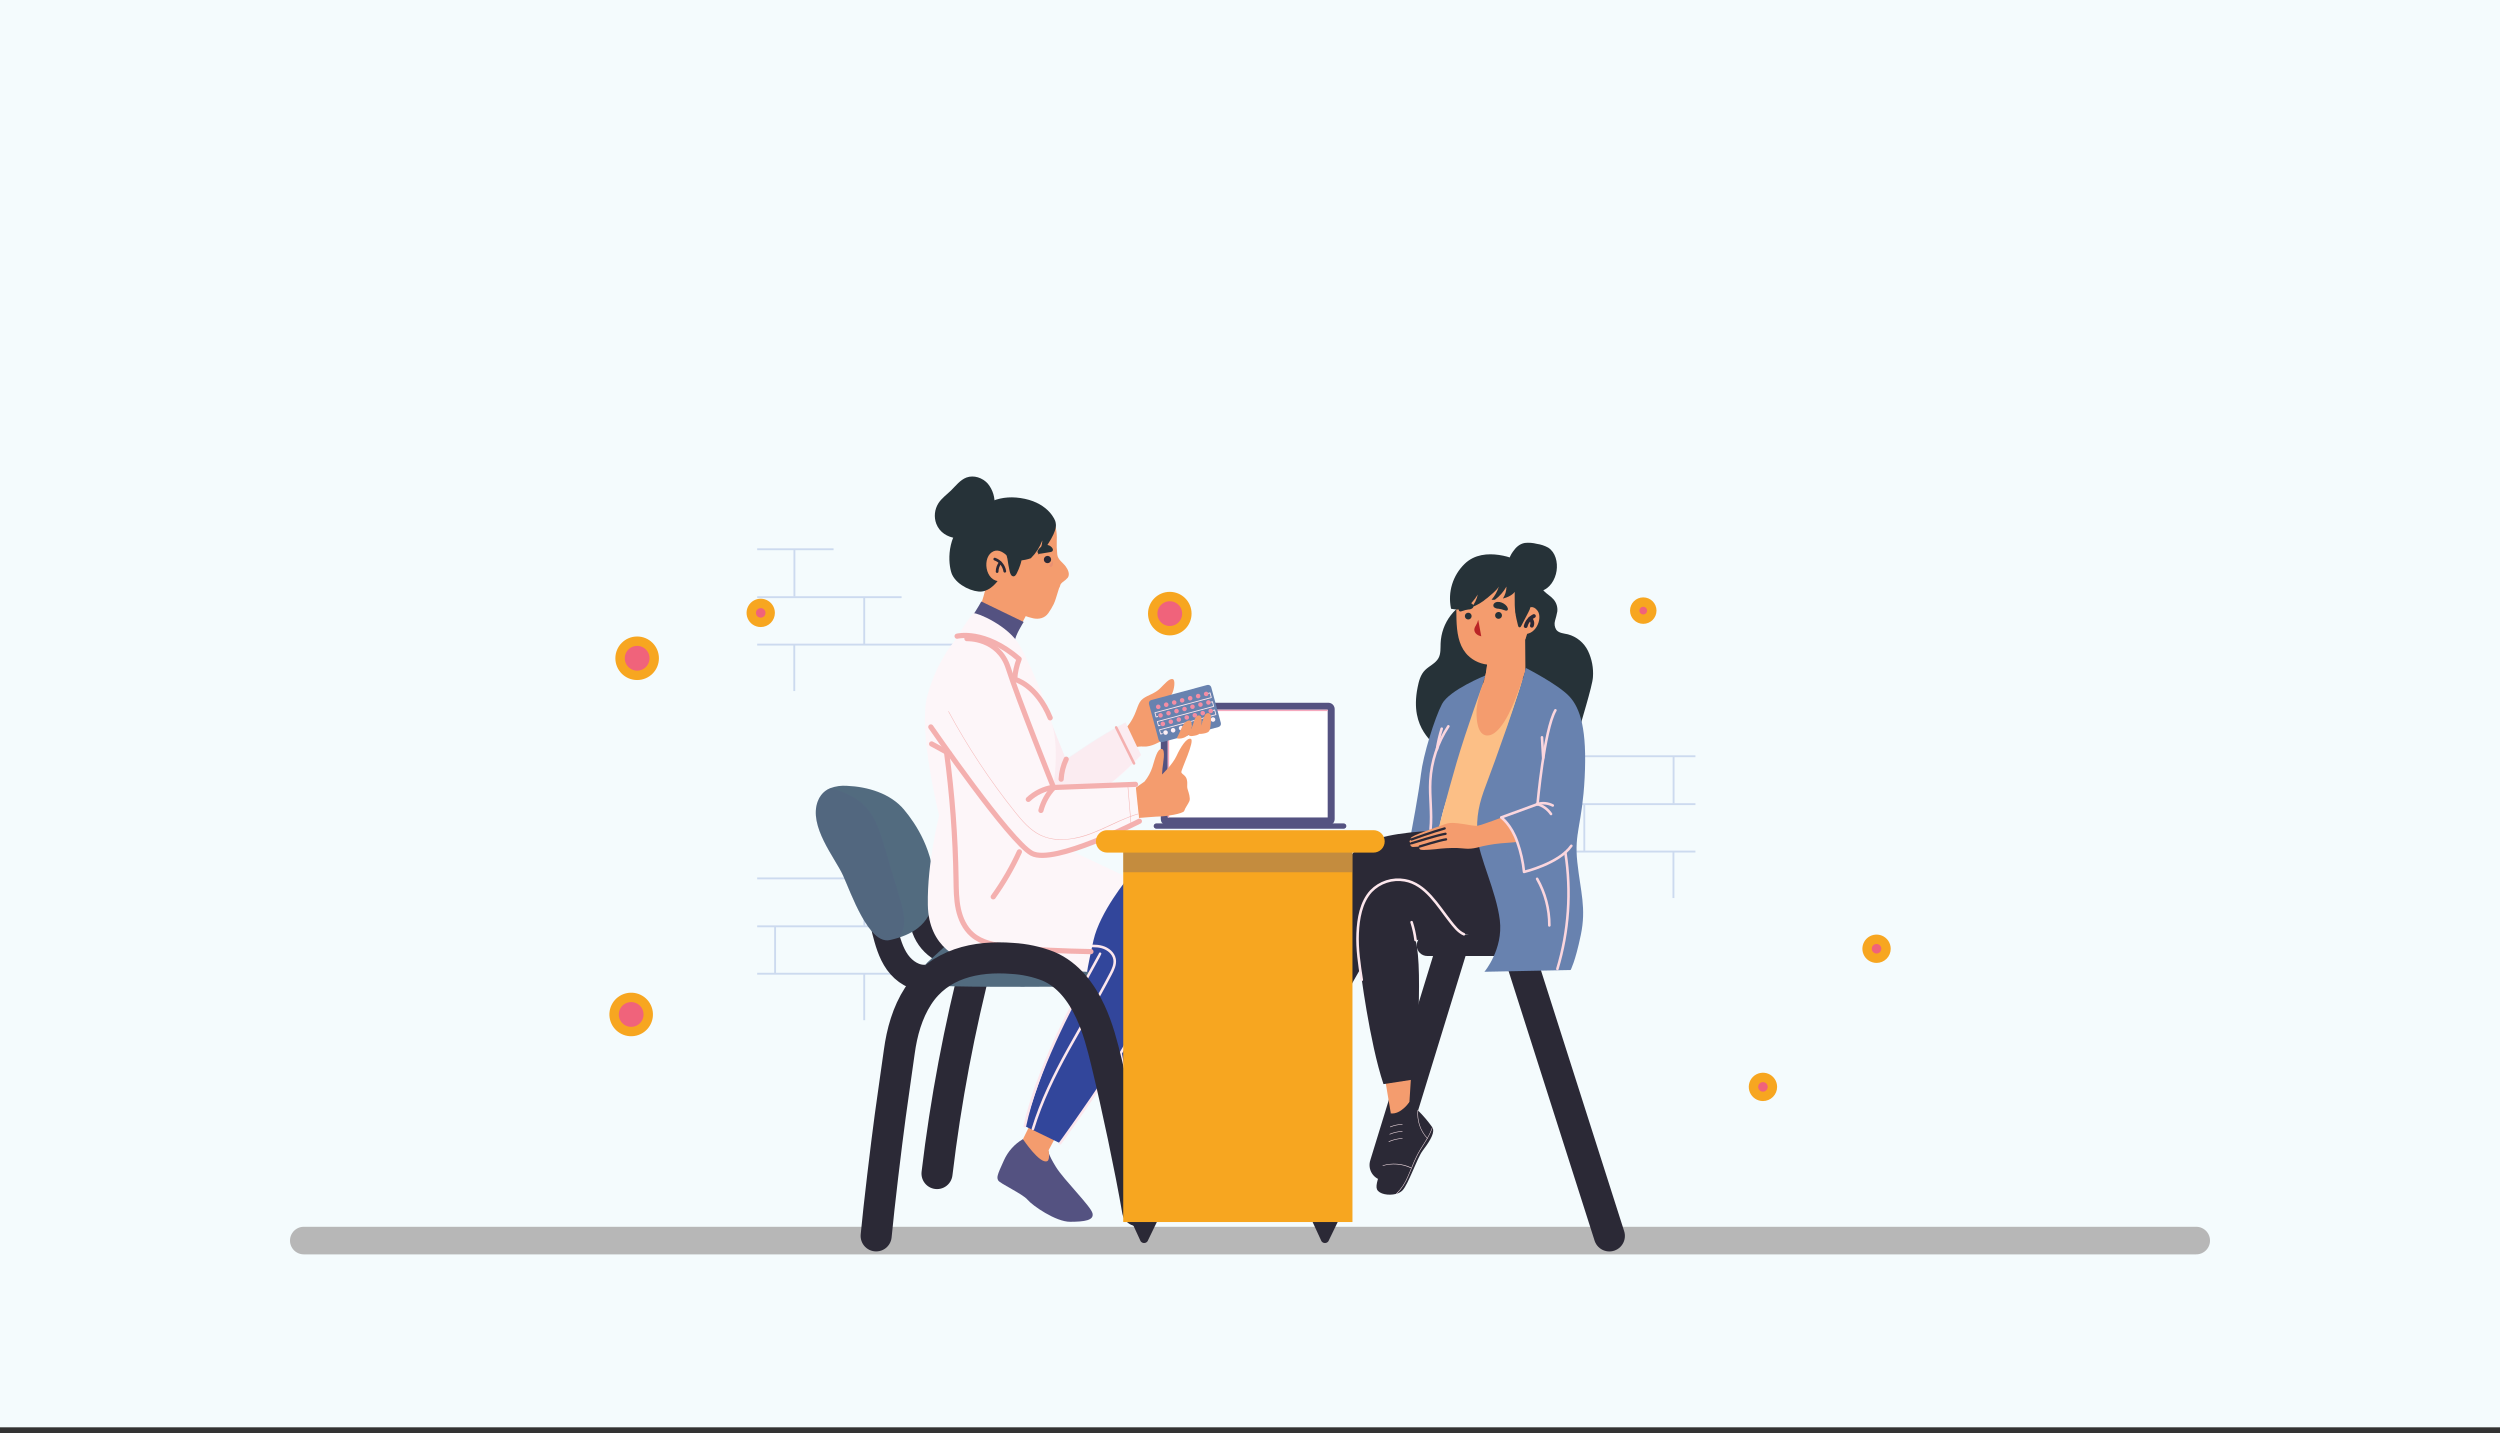 <svg width="375" height="215" viewBox="0 0 375 215" fill="none" xmlns="http://www.w3.org/2000/svg">
<rect x="0" y="0" width="375" height="215" fill="#333333" stroke="none"/>
<path d="M375 0H0V214.096H375V0Z" fill="#F4FBFD"/>
<g style="mix-blend-mode:multiply">
<path d="M45.569 186.086H329.431" stroke="#B7B7B7" stroke-width="4.14" stroke-miterlimit="10" stroke-linecap="round"/>
</g>
<g style="mix-blend-mode:multiply">
<g style="mix-blend-mode:multiply">
<path d="M135.238 89.434H113.577V89.717H135.238V89.434Z" fill="#CCDAEF"/>
</g>
<g style="mix-blend-mode:multiply">
<path d="M125.034 82.246H113.577V82.528H125.034V82.246Z" fill="#CCDAEF"/>
</g>
<g style="mix-blend-mode:multiply">
<path d="M147.242 96.549H113.577V96.832H147.242V96.549Z" fill="#CCDAEF"/>
</g>
<g style="mix-blend-mode:multiply">
<path d="M119.304 82.459H119.021V89.501H119.304V82.459Z" fill="#CCDAEF"/>
</g>
<g style="mix-blend-mode:multiply">
<path d="M129.775 89.574H129.493V96.616H129.775V89.574Z" fill="#CCDAEF"/>
</g>
<g style="mix-blend-mode:multiply">
<path d="M119.282 96.616H118.999V103.658H119.282V96.616Z" fill="#CCDAEF"/>
</g>
<g style="mix-blend-mode:multiply">
<path d="M254.317 120.479H226.869V120.762H254.317V120.479Z" fill="#CCDAEF"/>
</g>
<g style="mix-blend-mode:multiply">
<path d="M254.314 113.294H216.661V113.577H254.314V113.294Z" fill="#CCDAEF"/>
</g>
<g style="mix-blend-mode:multiply">
<path d="M254.314 127.595H216.947V127.878H254.314V127.595Z" fill="#CCDAEF"/>
</g>
<g style="mix-blend-mode:multiply">
<path d="M237.788 120.692H237.505V127.735H237.788V120.692Z" fill="#CCDAEF"/>
</g>
<g style="mix-blend-mode:multiply">
<path d="M251.18 113.507H250.897V120.55H251.18V113.507Z" fill="#CCDAEF"/>
</g>
<g style="mix-blend-mode:multiply">
<path d="M229.907 113.507H229.624V120.55H229.907V113.507Z" fill="#CCDAEF"/>
</g>
<g style="mix-blend-mode:multiply">
<path d="M251.158 127.665H250.875V134.707H251.158V127.665Z" fill="#CCDAEF"/>
</g>
<g style="mix-blend-mode:multiply">
<path d="M145.732 138.807H113.577V139.09H145.732V138.807Z" fill="#CCDAEF"/>
</g>
<g style="mix-blend-mode:multiply">
<path d="M135.528 131.618H113.577V131.901H135.528V131.618Z" fill="#CCDAEF"/>
</g>
<g style="mix-blend-mode:multiply">
<path d="M157.732 145.919H113.577V146.202H157.732V145.919Z" fill="#CCDAEF"/>
</g>
<g style="mix-blend-mode:multiply">
<path d="M116.406 139.02H116.123V146.062H116.406V139.02Z" fill="#CCDAEF"/>
</g>
<g style="mix-blend-mode:multiply">
<path d="M129.798 131.832H129.515V138.874H129.798V131.832Z" fill="#CCDAEF"/>
</g>
<g style="mix-blend-mode:multiply">
<path d="M140.266 138.947H139.983V145.989H140.266V138.947Z" fill="#CCDAEF"/>
</g>
<g style="mix-blend-mode:multiply">
<path d="M129.775 145.989H129.493V153.032H129.775V145.989Z" fill="#CCDAEF"/>
</g>
</g>
<path d="M231.337 143.399H214.093C213.672 143.399 213.268 143.232 212.97 142.934C212.672 142.636 212.504 142.232 212.504 141.81C212.504 141.389 212.672 140.985 212.97 140.687C213.268 140.389 213.672 140.221 214.093 140.221H231.337C231.758 140.221 232.162 140.389 232.46 140.687C232.758 140.985 232.926 141.389 232.926 141.81C232.926 142.232 232.758 142.636 232.46 142.934C232.162 143.232 231.758 143.399 231.337 143.399Z" fill="#2B2936"/>
<path d="M227.552 141.957L241.405 185.387" stroke="#2B2936" stroke-width="4.66" stroke-linecap="round" stroke-linejoin="round"/>
<path d="M217.694 142.427L207.76 174.759" stroke="#2B2936" stroke-width="4.66" stroke-linecap="round" stroke-linejoin="round"/>
<path d="M230.485 86.812C227.456 88.026 224.383 88.773 221.269 89.742C219.815 90.195 218.538 91.087 217.611 92.295C216.684 93.503 216.154 94.968 216.092 96.489C216.06 97.245 216.137 98.052 215.774 98.714C215.342 99.502 214.42 99.87 213.775 100.5C213.076 101.183 212.822 102.181 212.634 103.141C211.363 109.55 215.412 111.403 215.545 112.376C224.002 112.811 228.289 110.485 236.746 109.97C237.035 108.654 238.881 102.902 238.942 101.558C239.039 100.209 238.784 98.857 238.201 97.636C237.905 97.03 237.483 96.495 236.963 96.065C236.443 95.636 235.837 95.323 235.185 95.148C234.569 95.008 233.851 94.98 233.456 94.487C233.324 94.287 233.238 94.06 233.203 93.823C233.168 93.586 233.185 93.344 233.253 93.114C233.392 92.656 233.506 92.192 233.596 91.722C233.63 91.407 233.601 91.089 233.511 90.786C233.421 90.483 233.271 90.201 233.072 89.955C232.671 89.466 232.093 89.154 231.648 88.706C231.203 88.258 230.889 87.549 231.197 86.996C231.098 86.918 230.983 86.861 230.86 86.829C230.738 86.798 230.61 86.792 230.485 86.812Z" fill="#263238"/>
<path d="M222.81 101.32C222.81 101.32 217.408 103.497 216.302 105.6C215.196 107.704 213.461 113.329 213.146 116.113C212.831 118.897 211.675 124.948 211.675 124.948L210.572 134.358L214.881 135.041C214.881 135.041 214.881 126.419 216.788 120.635C218.695 114.852 222.81 101.32 222.81 101.32Z" fill="#6882AF"/>
<path d="M217.255 108.947C215.638 111.383 214.702 114.207 214.545 117.127C214.417 119.539 214.827 121.964 214.583 124.369" stroke="#FBD6DE" stroke-width="0.39" stroke-linecap="round" stroke-linejoin="round"/>
<path d="M216.258 109.3C215.937 110.307 215.698 111.337 215.542 112.382" stroke="#FBD6DE" stroke-width="0.39" stroke-linecap="round" stroke-linejoin="round"/>
<path d="M207.731 161.695L208.653 167.189C208.653 167.189 210.149 167.374 211.411 165.375L211.675 161.17L207.731 161.695Z" fill="#F49C6E"/>
<path d="M213.381 172.63C212.542 173.762 211.255 177.655 210.362 178.57C210.13 178.794 209.846 178.957 209.536 179.043L209.374 179.091C208.29 179.371 206.876 179.123 206.552 178.411C206.266 177.775 206.838 176.383 207.391 174.89L207.419 174.804C207.72 174.039 207.957 173.25 208.128 172.446C208.192 172.087 208.252 171.702 208.3 171.302V171.21C208.344 170.87 208.382 170.523 208.411 170.186V170.097C208.443 169.751 208.471 169.411 208.494 169.09C208.495 169.06 208.495 169.031 208.494 169.001C208.573 167.873 208.598 167.008 208.598 167.008C210.146 167.218 211.44 165.27 211.44 165.27C211.44 165.27 211.97 165.798 212.619 166.481C212.644 166.504 212.667 166.528 212.688 166.554C213.475 167.329 214.191 168.171 214.83 169.071L214.884 169.169C214.91 169.22 214.932 169.274 214.948 169.328C215.17 170.161 214.227 171.502 213.381 172.63Z" fill="#2B2936"/>
<path d="M214.872 169.16C214.682 169.714 214.435 170.246 214.135 170.749C214.135 170.765 214.135 170.784 214.109 170.8C213.915 171.117 213.712 171.457 213.508 171.778C213.222 172.236 212.924 172.706 212.673 173.183C212.338 173.839 212.038 174.511 211.773 175.198C211.595 175.63 211.414 176.081 211.217 176.514C210.823 177.46 210.252 178.323 209.536 179.056L209.374 179.104C210.14 178.36 210.744 177.466 211.15 176.479C211.347 176.05 211.529 175.602 211.707 175.166C211.97 174.478 212.27 173.804 212.606 173.148C212.863 172.668 213.159 172.195 213.448 171.737C213.648 171.419 213.855 171.101 214.046 170.755C214.062 170.734 214.076 170.712 214.087 170.688C214.394 170.178 214.643 169.636 214.831 169.071L214.872 169.16Z" fill="#FDE7ED"/>
<path d="M211.678 175.189C211.673 175.198 211.665 175.205 211.655 175.209C211.645 175.213 211.634 175.212 211.624 175.208C210.298 174.587 208.791 174.474 207.388 174.89L207.416 174.804C208.823 174.395 210.329 174.508 211.659 175.122C211.666 175.124 211.672 175.127 211.676 175.132C211.681 175.137 211.685 175.143 211.687 175.15C211.689 175.157 211.689 175.164 211.687 175.17C211.686 175.177 211.683 175.183 211.678 175.189Z" fill="#FDE7ED"/>
<path d="M214.128 170.784H214.109C214.104 170.786 214.1 170.787 214.095 170.787C214.09 170.787 214.085 170.786 214.08 170.784L214.049 170.749C213.526 170.178 213.132 169.503 212.89 168.769C212.649 168.034 212.567 167.256 212.65 166.487C212.675 166.51 212.699 166.534 212.72 166.56C212.648 167.306 212.732 168.059 212.968 168.771C213.204 169.483 213.586 170.137 214.09 170.692L214.134 170.742C214.138 170.749 214.139 170.757 214.138 170.764C214.137 170.772 214.133 170.779 214.128 170.784Z" fill="#FDE7ED"/>
<path d="M210.381 170.768C210.382 170.773 210.381 170.779 210.379 170.784C210.378 170.789 210.375 170.793 210.371 170.797C210.368 170.801 210.363 170.804 210.359 170.806C210.354 170.808 210.348 170.81 210.343 170.809C209.638 170.842 208.945 171.009 208.303 171.302V171.21C208.944 170.927 209.631 170.766 210.331 170.733C210.336 170.731 210.342 170.73 210.348 170.731C210.354 170.732 210.36 170.734 210.365 170.738C210.37 170.741 210.374 170.746 210.377 170.751C210.38 170.756 210.381 170.762 210.381 170.768Z" fill="#FDE7ED"/>
<path d="M210.381 169.707C210.381 169.717 210.377 169.727 210.37 169.735C210.363 169.742 210.354 169.747 210.343 169.748C209.686 169.777 209.04 169.925 208.436 170.186V170.098C209.042 169.845 209.687 169.699 210.343 169.668C210.353 169.668 210.363 169.672 210.37 169.68C210.377 169.687 210.381 169.697 210.381 169.707Z" fill="#FDE7ED"/>
<path d="M210.381 168.648C210.381 168.658 210.377 168.668 210.37 168.675C210.363 168.682 210.353 168.686 210.343 168.686C209.715 168.715 209.097 168.852 208.516 169.09C208.517 169.06 208.517 169.031 208.516 169.001C209.095 168.769 209.71 168.636 210.334 168.61C210.339 168.609 210.345 168.609 210.351 168.61C210.357 168.611 210.362 168.614 210.367 168.617C210.372 168.621 210.375 168.626 210.378 168.631C210.38 168.636 210.382 168.642 210.381 168.648Z" fill="#FDE7ED"/>
<path d="M196.131 150.149L193.754 155.19C193.754 155.19 194.882 156.194 197.056 155.272L199.672 151.964L196.131 150.149Z" fill="#F48DA3"/>
<path d="M194.542 162.356C193.208 162.804 189.931 165.27 188.673 165.515C188.353 165.568 188.025 165.539 187.719 165.432L187.557 165.378C186.508 164.991 185.488 163.983 185.628 163.214C185.749 162.534 187.017 161.711 188.323 160.796C188.348 160.78 188.371 160.761 188.399 160.745C189.081 160.285 189.725 159.772 190.325 159.21C190.583 158.953 190.849 158.67 191.116 158.371L191.177 158.298C191.406 158.044 191.634 157.78 191.854 157.519L191.911 157.452C192.133 157.189 192.349 156.922 192.546 156.674C192.566 156.649 192.588 156.626 192.604 156.601C193.312 155.72 193.824 155.012 193.824 155.012C194.978 156.067 197.151 155.202 197.151 155.202C197.151 155.202 197.285 155.94 197.431 156.868C197.439 156.901 197.444 156.935 197.447 156.969C197.642 158.043 197.743 159.132 197.749 160.224C197.749 160.262 197.749 160.3 197.749 160.335C197.743 160.392 197.73 160.449 197.711 160.503C197.418 161.345 195.877 161.908 194.542 162.356Z" fill="#2B2936"/>
<path d="M197.743 160.351C197.273 160.696 196.768 160.991 196.236 161.231L196.185 161.256C195.842 161.418 195.486 161.574 195.137 161.72C194.641 161.93 194.129 162.149 193.646 162.397C192.999 162.746 192.37 163.126 191.762 163.538C191.371 163.795 190.964 164.062 190.554 164.304C189.692 164.857 188.732 165.24 187.726 165.432L187.564 165.378C188.617 165.204 189.623 164.815 190.519 164.234C190.926 163.996 191.33 163.732 191.724 163.474C192.334 163.06 192.965 162.677 193.614 162.327C194.101 162.079 194.612 161.86 195.108 161.65C195.458 161.498 195.814 161.348 196.16 161.183L196.233 161.151C196.774 160.906 197.286 160.6 197.759 160.239C197.752 160.277 197.749 160.316 197.743 160.351Z" fill="#FDE7ED"/>
<path d="M191.682 163.484C191.674 163.49 191.665 163.493 191.655 163.493C191.645 163.493 191.636 163.49 191.628 163.484C190.892 162.217 189.717 161.264 188.326 160.805C188.352 160.789 188.374 160.77 188.402 160.754C189.789 161.225 190.959 162.179 191.698 163.443C191.699 163.451 191.699 163.459 191.696 163.466C191.693 163.473 191.688 163.48 191.682 163.484Z" fill="#FDE7ED"/>
<path d="M196.208 161.263C196.204 161.265 196.201 161.266 196.197 161.266C196.193 161.266 196.189 161.265 196.186 161.263C196.186 161.263 196.186 161.247 196.186 161.237C196.186 161.228 196.186 161.205 196.186 161.19C196.08 160.424 196.139 159.644 196.358 158.903C196.577 158.161 196.952 157.475 197.457 156.89C197.465 156.923 197.47 156.957 197.473 156.991C196.989 157.562 196.631 158.228 196.42 158.945C196.209 159.663 196.151 160.416 196.249 161.158V161.224C196.24 161.247 196.224 161.259 196.208 161.263Z" fill="#FDE7ED"/>
<path d="M193.131 159.111C193.124 159.117 193.114 159.121 193.104 159.121C193.094 159.121 193.085 159.117 193.077 159.111C192.479 158.736 191.815 158.481 191.12 158.358L191.18 158.285C191.868 158.417 192.525 158.675 193.119 159.047C193.124 159.05 193.129 159.054 193.133 159.059C193.137 159.064 193.139 159.07 193.14 159.076C193.142 159.082 193.141 159.088 193.14 159.095C193.138 159.101 193.135 159.106 193.131 159.111Z" fill="#FDE7ED"/>
<path d="M193.735 158.237C193.728 158.243 193.718 158.247 193.708 158.247C193.698 158.247 193.689 158.243 193.681 158.237C193.122 157.884 192.504 157.636 191.857 157.503L191.914 157.436C192.555 157.573 193.167 157.822 193.722 158.17C193.729 158.172 193.735 158.176 193.74 158.181C193.745 158.186 193.748 158.193 193.749 158.2C193.751 158.207 193.75 158.214 193.747 158.22C193.745 158.227 193.741 158.233 193.735 158.237Z" fill="#FDE7ED"/>
<path d="M194.339 157.366C194.336 157.37 194.331 157.373 194.327 157.375C194.322 157.377 194.317 157.377 194.312 157.377C194.307 157.377 194.302 157.377 194.297 157.375C194.293 157.373 194.289 157.37 194.285 157.366C193.754 157.03 193.168 156.79 192.553 156.658C192.572 156.632 192.594 156.61 192.61 156.584C193.219 156.725 193.799 156.966 194.326 157.3C194.333 157.301 194.339 157.305 194.344 157.311C194.349 157.316 194.352 157.322 194.353 157.329C194.355 157.336 194.354 157.343 194.351 157.35C194.349 157.356 194.345 157.362 194.339 157.366Z" fill="#FDE7ED"/>
<path d="M222.741 124.684C222.741 124.684 207.601 123.658 203.501 127.366C199.402 131.075 194.352 151.811 194.352 151.811L199.004 154.179L204.051 145.344C204.051 145.344 205.392 156.228 207.521 162.616L212.174 161.904C212.174 161.904 213.594 145.662 212.333 141.009C212.333 141.009 218.641 140.612 219.588 140.142C222.258 140.597 224.993 140.516 227.632 139.903C231.89 138.88 233.311 138.406 233.311 138.406L222.741 124.684Z" fill="#2B2936"/>
<path d="M204.261 146.974C203.895 144.664 203.546 142.328 203.647 139.983C203.739 137.819 204.146 135.33 205.662 133.678C206.304 133.012 207.1 132.515 207.98 132.23C208.859 131.946 209.795 131.882 210.706 132.044C213.852 132.578 215.701 135.899 217.519 138.184C218.075 138.887 218.727 139.773 219.588 140.142" stroke="#FDE7ED" stroke-width="0.39" stroke-linecap="round" stroke-linejoin="round"/>
<path d="M211.742 138.327C212.021 139.201 212.218 140.099 212.333 141.009" stroke="#FDE7ED" stroke-width="0.39" stroke-linecap="round" stroke-linejoin="round"/>
<path d="M222.458 102.524C222.458 102.524 219.988 109.28 218.463 114.483C217.065 119.25 215.625 124.894 215.625 124.894C215.625 124.894 221.879 126.419 221.879 126.26C221.879 126.101 222.458 119.586 223.983 115.379C225.508 111.171 228.4 102.286 228.451 101.92C228.502 101.555 222.458 102.524 222.458 102.524Z" fill="#FCBF86"/>
<path d="M228.813 100.672C228.813 100.672 228.381 101.971 227.908 103.274C227.434 104.577 225.578 109.859 223.411 110.291C221.244 110.723 221.482 106.741 221.482 106.389C221.639 105.092 221.96 103.82 222.435 102.604C222.524 102.365 222.601 102.127 222.667 101.898C222.932 100.959 223.08 99.991 223.106 99.016L228.772 95.158V95.174V95.841L228.813 100.672Z" fill="#F49C6E"/>
<path d="M228.814 95.685L228.776 95.835C228.287 97.795 227.302 99.597 225.915 101.066C225.516 101.533 225.015 101.902 224.45 102.146C224.167 102.265 223.857 102.308 223.552 102.272C223.247 102.235 222.956 102.119 222.709 101.936L222.664 101.898C222.93 100.959 223.077 99.991 223.103 99.016L228.769 95.158C228.785 95.173 228.798 95.191 228.807 95.212C228.868 95.363 228.87 95.532 228.814 95.685Z" fill="#F49C6E"/>
<path d="M229.449 93.435C229.163 95.304 228.442 97.144 227.225 98.386C226.306 99.34 225.118 99.708 223.602 99.718C222.286 99.706 221.028 99.172 220.106 98.234C220.026 98.151 219.947 98.059 219.874 97.97C218.784 96.648 218.53 94.83 218.469 92.924C218.469 92.437 218.45 91.941 218.45 91.452C218.45 89.482 218.298 87.775 219.404 86.367C220.834 84.537 223.376 83.641 225.591 84.476C227.574 85.226 228.874 87.152 229.351 89.154C229.653 90.562 229.686 92.015 229.449 93.435Z" fill="#F49C6E"/>
<path d="M228.718 81.441C229.323 81.376 229.935 81.422 230.523 81.578C231.122 81.66 231.701 81.852 232.23 82.144C233.333 82.849 233.685 84.34 233.485 85.64C233.285 86.939 232.481 88.284 231.2 88.64C230.526 88.801 229.818 88.751 229.173 88.497C228.521 88.272 227.935 87.891 227.466 87.387C226.996 86.882 226.658 86.27 226.481 85.605C226.163 84.47 226.255 83.698 226.939 82.744C227.38 82.103 227.93 81.578 228.718 81.441Z" fill="#263238"/>
<path d="M224.269 92.38C224.283 92.481 224.327 92.576 224.395 92.652C224.462 92.728 224.551 92.782 224.65 92.807C224.748 92.833 224.852 92.828 224.948 92.795C225.045 92.761 225.129 92.7 225.19 92.619C225.251 92.537 225.287 92.44 225.293 92.338C225.299 92.237 225.274 92.135 225.223 92.048C225.171 91.96 225.094 91.889 225.003 91.845C224.911 91.801 224.808 91.785 224.708 91.799C224.64 91.808 224.576 91.83 224.517 91.864C224.459 91.898 224.407 91.944 224.367 91.998C224.326 92.052 224.296 92.114 224.279 92.179C224.263 92.245 224.259 92.314 224.269 92.38Z" fill="#263238"/>
<path d="M219.728 92.428C219.731 92.563 219.789 92.69 219.887 92.783C219.985 92.876 220.116 92.926 220.25 92.922C220.385 92.918 220.513 92.861 220.606 92.763C220.698 92.665 220.748 92.534 220.745 92.399C220.743 92.332 220.728 92.267 220.7 92.206C220.673 92.145 220.634 92.09 220.586 92.044C220.537 91.998 220.48 91.962 220.418 91.938C220.355 91.914 220.289 91.903 220.222 91.905C220.155 91.907 220.089 91.922 220.028 91.949C219.967 91.977 219.912 92.016 219.867 92.064C219.821 92.113 219.785 92.17 219.761 92.232C219.737 92.294 219.726 92.361 219.728 92.428Z" fill="#263238"/>
<path d="M221.733 92.965C221.653 93.29 221.522 93.6 221.345 93.884C221.217 94.064 221.147 94.279 221.145 94.5C221.19 95.047 221.723 95.346 222.191 95.454" fill="#BA2426"/>
<path d="M226.16 91.211C226.184 91.262 226.193 91.318 226.188 91.374C226.183 91.43 226.164 91.483 226.131 91.529C226.098 91.559 226.057 91.58 226.014 91.592C225.97 91.603 225.924 91.605 225.88 91.596C225.788 91.58 225.699 91.553 225.613 91.516C225.34 91.412 225.055 91.341 224.765 91.306C224.52 91.31 224.282 91.228 224.091 91.074C224.025 90.993 223.992 90.89 223.998 90.785C224.004 90.681 224.049 90.582 224.123 90.509C224.682 89.94 225.953 90.54 226.16 91.211Z" fill="#263238"/>
<path d="M218.848 91.335C218.824 91.386 218.814 91.442 218.819 91.498C218.824 91.554 218.844 91.607 218.876 91.653C218.911 91.681 218.951 91.702 218.995 91.713C219.038 91.725 219.083 91.727 219.127 91.72C219.219 91.701 219.308 91.674 219.394 91.637C219.668 91.534 219.953 91.464 220.243 91.427C220.487 91.431 220.724 91.349 220.913 91.195C220.98 91.114 221.013 91.011 221.007 90.906C221.001 90.802 220.957 90.703 220.882 90.629C220.313 90.061 219.067 90.671 218.848 91.335Z" fill="#263238"/>
<path d="M228.178 95.025C230.307 95.619 231.47 92.755 230.641 91.621C229.961 90.693 229.23 91.122 228.852 91.465C228.756 91.551 228.669 91.645 228.591 91.748L228.407 93.194L228.178 95.025Z" fill="#F49C6E"/>
<path d="M230.085 92.406C229.782 92.554 229.516 92.766 229.303 93.027C229.09 93.288 228.936 93.593 228.852 93.919" stroke="#2B2936" stroke-width="0.57" stroke-linecap="round" stroke-linejoin="round"/>
<path d="M229.532 92.8C229.679 92.928 229.782 93.099 229.826 93.289C229.87 93.479 229.852 93.678 229.776 93.858" stroke="#2B2936" stroke-width="0.57" stroke-linecap="round" stroke-linejoin="round"/>
<path d="M231.073 89.485L227.816 92.901C227.816 92.901 227.237 92.406 227.212 90.747C227.186 89.088 227.212 88.776 227.212 88.776C227.212 88.776 226.802 89.447 225.435 89.784C225.782 89.248 225.968 88.624 225.969 87.985C225.54 88.759 224.951 89.432 224.24 89.959C224.072 89.979 223.901 89.979 223.732 89.959C224.23 89.385 224.602 88.714 224.825 87.988C224.39 88.691 223.621 89.218 223.004 89.771C222.82 89.72 222.979 89.771 222.979 89.771C222.318 90.347 221.556 90.794 220.732 91.09C221.199 90.544 221.52 89.888 221.663 89.183C221.161 90.011 220.515 90.743 219.756 91.344C219.064 91.474 218.353 91.464 217.665 91.316L217.64 91.211C217.4 90.025 217.462 88.797 217.819 87.641C218.176 86.484 218.817 85.436 219.683 84.591C222.68 81.648 227.812 84.111 227.812 84.111C227.812 84.111 229.757 84.006 230.65 85.478C231.543 86.949 231.073 89.485 231.073 89.485Z" fill="#263238"/>
<path d="M227.692 93.785C227.72 93.931 227.79 94.103 227.936 94.103C228.083 94.103 228.14 93.982 228.197 93.874L229.243 91.865C229.401 91.598 229.514 91.306 229.576 91.001C229.605 90.848 229.596 90.691 229.55 90.542C229.504 90.394 229.422 90.259 229.312 90.149C229.14 90.031 228.936 89.968 228.728 89.968C228.519 89.968 228.315 90.031 228.143 90.149C226.767 90.969 227.441 92.558 227.692 93.785Z" fill="#263238"/>
<path d="M228.868 100.186C228.868 100.186 233.704 102.655 235.386 104.444C237.067 106.233 238.068 109.491 237.699 116.641C237.331 123.791 236.11 124.84 236.596 129.312C237.083 133.783 237.963 136.198 237.121 140.247C236.279 144.296 235.595 145.503 235.595 145.503L222.664 145.767C222.664 145.767 225.502 142.402 224.975 138.038C224.447 133.675 221.822 128.523 221.612 125.473C221.403 122.422 221.873 120.426 222.925 117.693C223.977 114.96 228.445 102.55 228.868 100.186Z" fill="#6882AF"/>
<g style="mix-blend-mode:multiply" opacity="0.34">
<path d="M225.133 126.076C225.133 126.076 227.577 131.228 228.604 130.783C228.494 129.844 228.327 128.914 228.105 127.996C227.928 127.267 227.69 126.555 227.393 125.866L225.133 126.076Z" fill="#6882AF"/>
</g>
<path d="M225.636 122.476C225.636 122.476 222.474 123.699 221.657 123.855C220.84 124.011 218.187 123.108 216.89 123.578C215.593 124.049 211.649 125.355 211.618 125.708C211.618 125.708 211.592 125.905 211.726 125.917C211.726 125.917 211.408 126.035 211.43 126.235C211.452 126.435 211.748 126.48 211.748 126.48C211.693 126.513 211.648 126.56 211.616 126.615C211.584 126.671 211.567 126.734 211.567 126.798C211.586 126.982 211.91 127.052 211.91 127.052L212.971 126.982C212.928 127.031 212.9 127.093 212.893 127.158C212.885 127.224 212.898 127.29 212.93 127.347C213.032 127.554 213.83 127.516 215.336 127.379C216.404 127.241 217.481 127.182 218.558 127.201C219.613 127.239 220.192 127.455 221.517 127.15C222.696 126.832 223.899 126.615 225.115 126.499C226.297 126.432 227.905 126.264 227.905 126.264L225.68 122.498" fill="#F49C6E"/>
<path d="M211.722 125.917C211.722 125.917 215.04 124.71 216.696 124.265" stroke="#2B2936" stroke-width="0.35" stroke-linecap="round" stroke-linejoin="round"/>
<path d="M211.742 126.486C211.742 126.486 215.771 125.215 216.826 125.069" stroke="#2B2936" stroke-width="0.35" stroke-linecap="round" stroke-linejoin="round"/>
<path d="M212.965 126.969C212.965 126.969 216.029 126.016 216.906 125.905" stroke="#2B2936" stroke-width="0.35" stroke-linecap="round" stroke-linejoin="round"/>
<path d="M234.61 104.259C234.61 104.259 232.322 105.877 231.575 110.844C230.828 115.811 230.511 120.426 230.511 120.426L224.949 122.475C224.949 122.475 226.29 123.111 227.393 125.866C228.078 127.627 228.529 129.47 228.734 131.348C228.734 131.348 235.516 128.39 236.228 126.537C236.94 124.684 237.607 114.461 237.569 113.011C237.531 111.562 234.61 104.259 234.61 104.259Z" fill="#6882AF"/>
<path d="M233.31 106.544C231.613 109.503 230.628 120.623 230.628 120.623L225.187 122.612C225.187 122.612 226.71 123.686 227.606 126.34C228.117 127.777 228.452 129.271 228.604 130.789C228.604 130.789 233.835 129.553 235.7 126.871" stroke="#FBD6DE" stroke-width="0.39" stroke-linecap="round" stroke-linejoin="round"/>
<path d="M230.606 120.617C231.44 120.859 232.163 121.384 232.653 122.101" stroke="#FBD6DE" stroke-width="0.39" stroke-linecap="round" stroke-linejoin="round"/>
<path d="M230.549 120.623C231.332 120.375 232.182 120.447 232.913 120.823" stroke="#FBD6DE" stroke-width="0.39" stroke-linecap="round" stroke-linejoin="round"/>
<path d="M231.296 110.596L231.474 113.673" stroke="#FBD6DE" stroke-width="0.39" stroke-linecap="round" stroke-linejoin="round"/>
<path d="M230.568 131.822C231.78 133.952 232.412 136.363 232.401 138.813" stroke="#FBD6DE" stroke-width="0.39" stroke-linecap="round" stroke-linejoin="round"/>
<path d="M234.81 127.916C235.715 133.74 235.304 139.693 233.606 145.338" stroke="#FBD6DE" stroke-width="0.39" stroke-linecap="round" stroke-linejoin="round"/>
<path d="M199.246 105.417H175.071C174.548 105.417 174.124 105.84 174.124 106.364V122.864C174.124 123.387 174.548 123.811 175.071 123.811H199.246C199.769 123.811 200.193 123.387 200.193 122.864V106.364C200.193 105.84 199.769 105.417 199.246 105.417Z" fill="#545281"/>
<g style="mix-blend-mode:multiply" opacity="0.22">
<path d="M199.246 105.417H175.071C174.548 105.417 174.124 105.84 174.124 106.364V122.864C174.124 123.387 174.548 123.811 175.071 123.811H199.246C199.769 123.811 200.193 123.387 200.193 122.864V106.364C200.193 105.84 199.769 105.417 199.246 105.417Z" fill="#545281"/>
</g>
<path d="M199.153 106.456H175.166V122.619H199.153V106.456Z" fill="white"/>
<g style="mix-blend-mode:multiply">
<path d="M199.153 106.456V106.665H175.373V122.616H175.166V106.456H199.153Z" fill="#F6A9BE"/>
</g>
<g style="mix-blend-mode:multiply" opacity="0.58">
<path d="M187.538 105.947C187.538 106.013 187.512 106.076 187.466 106.122C187.419 106.169 187.356 106.195 187.29 106.195C187.225 106.195 187.162 106.169 187.115 106.122C187.069 106.076 187.043 106.013 187.043 105.947C187.043 105.881 187.069 105.818 187.115 105.772C187.162 105.725 187.225 105.699 187.29 105.699C187.323 105.699 187.355 105.706 187.385 105.718C187.415 105.731 187.443 105.749 187.466 105.772C187.489 105.795 187.507 105.822 187.519 105.852C187.532 105.882 187.538 105.915 187.538 105.947Z" fill="#545281"/>
</g>
<g style="mix-blend-mode:multiply" opacity="0.58">
<path d="M189.572 123.391H185.619C185.563 123.39 185.51 123.368 185.471 123.329C185.432 123.29 185.41 123.237 185.409 123.181C185.41 123.126 185.432 123.073 185.471 123.034C185.51 122.995 185.563 122.973 185.619 122.972H189.572C189.627 122.973 189.68 122.995 189.718 123.034C189.757 123.073 189.779 123.126 189.779 123.181C189.779 123.237 189.757 123.289 189.718 123.329C189.68 123.368 189.627 123.39 189.572 123.391Z" fill="#545281"/>
</g>
<path d="M201.559 124.29H173.441C173.34 124.29 173.243 124.25 173.171 124.179C173.1 124.107 173.06 124.01 173.06 123.909C173.06 123.859 173.069 123.809 173.089 123.763C173.108 123.717 173.136 123.675 173.171 123.64C173.207 123.605 173.249 123.577 173.295 123.559C173.341 123.54 173.391 123.53 173.441 123.531H201.559C201.609 123.53 201.659 123.54 201.705 123.559C201.751 123.577 201.793 123.605 201.829 123.64C201.864 123.675 201.893 123.717 201.912 123.763C201.931 123.809 201.941 123.859 201.941 123.909C201.941 124.01 201.901 124.107 201.829 124.179C201.758 124.25 201.661 124.29 201.559 124.29Z" fill="#545281"/>
<g style="mix-blend-mode:multiply" opacity="0.58">
<path d="M201.559 124.29H173.441C173.34 124.29 173.243 124.25 173.171 124.179C173.1 124.107 173.06 124.01 173.06 123.909C173.06 123.859 173.069 123.809 173.089 123.763C173.108 123.717 173.136 123.675 173.171 123.64C173.207 123.605 173.249 123.577 173.295 123.559C173.341 123.54 173.391 123.53 173.441 123.531H201.559C201.609 123.53 201.659 123.54 201.705 123.559C201.751 123.577 201.793 123.605 201.829 123.64C201.864 123.675 201.893 123.717 201.912 123.763C201.931 123.809 201.941 123.859 201.941 123.909C201.941 124.01 201.901 124.107 201.829 124.179C201.758 124.25 201.661 124.29 201.559 124.29Z" fill="#545281"/>
</g>
<path d="M132.702 139.494C133.141 141.178 133.599 142.907 134.609 144.33C135.62 145.754 137.295 146.838 139.023 146.634" stroke="#2B2936" stroke-width="3.88" stroke-linecap="round" stroke-linejoin="round"/>
<path d="M138.388 136.862C138.268 138.207 138.629 139.551 139.405 140.657C140.182 141.762 141.324 142.556 142.63 142.9" stroke="#2B2936" stroke-width="3.88" stroke-linecap="round" stroke-linejoin="round"/>
<path d="M140.174 133.201C140.244 137.968 137.558 139.783 134.796 140.653C134.355 140.793 133.907 140.908 133.471 141.006C130.316 141.718 127.633 133.91 126.451 131.307C125.269 128.704 121.239 123.912 122.669 120.184C122.789 119.856 122.957 119.547 123.168 119.269C123.52 118.803 123.993 118.443 124.535 118.226C125.338 117.929 126.195 117.809 127.049 117.874C130.131 118.001 133.56 119.002 135.601 121.442C137.428 123.626 140.094 127.678 140.174 133.201Z" fill="#526B7F"/>
<g style="mix-blend-mode:multiply" opacity="0.16">
<path d="M135.632 137.927C135.691 138.908 135.394 139.877 134.796 140.657C134.355 140.797 133.907 140.911 133.471 141.01C130.316 141.722 127.633 133.913 126.451 131.311C125.269 128.708 121.239 123.915 122.669 120.188C122.789 119.859 122.957 119.551 123.168 119.272C123.52 118.807 123.993 118.446 124.535 118.23C124.988 118.317 125.434 118.441 125.866 118.602C127.366 119.152 128.822 119.911 129.915 121.103C131.361 122.692 132.016 124.815 132.623 126.864C133.419 129.54 134.214 132.213 135.006 134.882C135.348 135.865 135.558 136.889 135.632 137.927Z" fill="#545281"/>
</g>
<path d="M146.688 143.51C143.911 154.2 141.861 165.066 140.552 176.034" stroke="#2B2936" stroke-width="4.66" stroke-linecap="round" stroke-linejoin="round"/>
<path d="M146.482 137.609L139.173 144.302C138.911 144.539 138.719 144.843 138.615 145.18C138.511 145.518 138.5 145.877 138.582 146.22C138.665 146.563 138.838 146.878 139.084 147.132C139.33 147.385 139.639 147.568 139.98 147.661C140.382 147.765 140.793 147.832 141.207 147.861C144.639 148.144 162.439 147.988 166.379 147.95C167.032 147.944 167.669 147.752 168.216 147.397C169.313 146.679 170.682 145.233 169.281 142.894C167.161 139.35 146.482 137.609 146.482 137.609Z" fill="#526B7F"/>
<path d="M153.445 170.863C152.18 171.603 151.18 172.721 150.585 174.06C149.533 176.355 149.495 176.603 149.733 177.063C149.971 177.524 153.413 179.091 154.128 179.955C154.843 180.82 158.364 183.283 160.535 183.27C162.705 183.257 164.12 183.054 163.878 181.999C163.637 180.944 159.616 177.016 158.396 175.052C157.176 173.088 157.201 172.509 157.201 172.509L153.445 170.863Z" fill="#545281"/>
<path d="M154.691 168.334L153.445 170.876C153.445 170.876 155.987 174.69 157.09 174.169C157.535 173.956 157.29 172.538 157.29 172.538L158.358 170.533L154.691 168.334Z" fill="#F49C6E"/>
<path d="M170.075 172.885C169.467 174.029 169.235 175.335 169.411 176.619C169.684 178.843 169.764 179.034 170.164 179.279C170.565 179.523 173.883 179.101 174.823 179.422C175.764 179.743 179.568 179.962 181.198 178.945C182.828 177.928 183.804 177.115 183.127 176.425C182.45 175.735 177.598 174.645 175.764 173.73C173.93 172.815 173.676 172.367 173.676 172.367L170.075 172.885Z" fill="#545281"/>
<path d="M169.84 170.399L170.075 172.888C170.075 172.888 173.774 174.578 174.356 173.676C174.591 173.307 173.749 172.354 173.749 172.354L173.622 170.345L169.84 170.399Z" fill="#F4B0AF"/>
<path d="M168.658 132.4C168.658 132.4 174.734 133.389 175.872 139.297C176.949 144.896 166.764 160.249 166.764 160.249L159.022 171.489L153.721 168.918C153.721 168.918 156.003 160.935 158.847 154.853C161.73 148.684 163.529 145.834 163.529 145.834L162.343 145.605C162.343 145.605 163.707 135.346 168.658 132.4Z" fill="#32469B"/>
<path d="M163.443 144.836L169.49 172.615L174.845 171.693L173.739 143.098L163.443 144.836Z" fill="#32469B"/>
<path d="M165.01 143.065C165.01 143.065 165.01 143.135 162.944 146.863C160.758 150.778 155.412 160.865 153.728 168.918" stroke="#FDE7ED" stroke-width="0.39" stroke-linecap="round" stroke-linejoin="round"/>
<path d="M173.949 147.55C173.949 147.55 169.306 156.264 166.179 161.12C163.052 165.976 159.022 171.489 159.022 171.489" stroke="#FDE7ED" stroke-width="0.39" stroke-linecap="round" stroke-linejoin="round"/>
<path d="M162.591 141.979C163.503 141.893 164.441 141.807 165.324 142.058C166.208 142.309 167.031 142.98 167.186 143.882C167.32 144.655 166.958 145.421 166.595 146.107C162.597 153.81 157.459 161.027 154.939 169.331" stroke="#FDE7ED" stroke-width="0.39" stroke-linecap="round" stroke-linejoin="round"/>
<path d="M168.092 158.031C169.01 162.817 169.951 167.565 171.458 172.208" stroke="#FDE7ED" stroke-width="0.39" stroke-linecap="round" stroke-linejoin="round"/>
<path d="M170.221 118.255L171.68 117.232C172.204 116.587 172.605 115.851 172.862 115.061C173.256 113.79 173.571 112.341 174.242 112.341C174.912 112.341 174.413 114.747 174.375 115.22C174.337 115.694 174.302 116.173 174.302 116.173C174.302 116.173 175.872 114.708 176.476 113.393C177.079 112.077 177.992 110.634 178.605 110.819C179.317 111.028 177.121 115.522 177.2 115.84C177.28 116.158 177.871 116.272 178.026 116.943C178.182 117.613 177.988 117.896 178.147 118.401C178.306 118.907 178.579 119.704 178.421 120.136C178.262 120.569 177.753 121.201 177.632 121.633C177.512 122.065 174.772 122.463 174.162 122.463C173.552 122.463 170.813 122.698 170.813 122.698L170.221 118.255Z" fill="#F49C6E"/>
<path d="M168.566 109.478C168.566 109.478 169.22 109.055 169.932 107.717C170.644 106.379 170.666 105.375 171.454 104.797C172.243 104.218 173.19 104.063 173.997 103.275C174.804 102.486 175.338 101.8 175.862 101.854C176.387 101.908 176.126 103.484 175.783 104.114C175.375 104.795 174.795 105.357 174.102 105.744C173.738 105.961 173.386 106.198 173.05 106.456L174.048 111.223C174.048 111.223 172.681 112.062 171.578 111.985C170.476 111.909 170.158 112.195 170.158 112.195L168.566 109.478Z" fill="#F49C6E"/>
<path d="M181.08 102.747L172.696 105.004C172.432 105.076 172.276 105.348 172.347 105.612L173.786 110.958C173.857 111.222 174.129 111.379 174.394 111.307L182.777 109.05C183.042 108.979 183.198 108.707 183.127 108.442L181.688 103.097C181.617 102.832 181.345 102.676 181.08 102.747Z" fill="#6882AF"/>
<path d="M181.249 104.002L181.509 103.932L181.697 104.631L173.24 106.907L173.412 107.545L173.612 107.491" stroke="#FDE7ED" stroke-width="0.13" stroke-linecap="round" stroke-linejoin="round"/>
<path d="M173.533 107.412L173.584 107.606L173.723 107.459L173.533 107.412Z" fill="#FDEFF5"/>
<path d="M181.608 105.327L181.865 105.257L182.053 105.956L173.599 108.232L173.771 108.871L173.971 108.817" stroke="#FDE7ED" stroke-width="0.13" stroke-linecap="round" stroke-linejoin="round"/>
<path d="M173.889 108.737L173.94 108.931L174.083 108.785L173.889 108.737Z" fill="#FDEFF5"/>
<path d="M181.942 106.563L182.199 106.494L182.387 107.196L173.93 109.471L174.102 110.11L174.302 110.056" stroke="#FDE7ED" stroke-width="0.13" stroke-linecap="round" stroke-linejoin="round"/>
<path d="M174.222 109.977L174.273 110.17L174.413 110.021L174.222 109.977Z" fill="#FDEFF5"/>
<path d="M174.067 105.934C174.084 106 174.082 106.069 174.061 106.134C174.039 106.198 173.999 106.255 173.945 106.296C173.891 106.338 173.826 106.362 173.758 106.367C173.691 106.371 173.623 106.356 173.564 106.322C173.505 106.288 173.458 106.237 173.428 106.176C173.398 106.115 173.386 106.047 173.395 105.98C173.404 105.912 173.433 105.849 173.478 105.798C173.522 105.747 173.581 105.71 173.647 105.693C173.735 105.669 173.828 105.682 173.907 105.727C173.985 105.772 174.043 105.847 174.067 105.934Z" fill="#F48DA3"/>
<path d="M175.265 105.613C175.283 105.679 175.281 105.748 175.259 105.813C175.237 105.877 175.197 105.934 175.143 105.975C175.09 106.017 175.025 106.041 174.957 106.046C174.889 106.05 174.821 106.035 174.762 106.001C174.703 105.967 174.656 105.916 174.626 105.855C174.596 105.794 174.585 105.726 174.593 105.658C174.602 105.591 174.631 105.528 174.676 105.477C174.721 105.426 174.78 105.389 174.845 105.372C174.889 105.36 174.934 105.356 174.979 105.362C175.023 105.368 175.067 105.382 175.106 105.405C175.145 105.427 175.179 105.457 175.206 105.493C175.233 105.529 175.253 105.57 175.265 105.613Z" fill="#F48DA3"/>
<path d="M176.46 105.289C176.477 105.354 176.475 105.423 176.453 105.486C176.431 105.55 176.391 105.606 176.338 105.646C176.284 105.687 176.22 105.711 176.153 105.716C176.086 105.72 176.019 105.704 175.961 105.67C175.902 105.637 175.856 105.586 175.826 105.526C175.796 105.466 175.785 105.398 175.794 105.331C175.803 105.265 175.831 105.202 175.876 105.152C175.92 105.101 175.979 105.065 176.044 105.048C176.087 105.036 176.132 105.033 176.176 105.039C176.221 105.045 176.263 105.06 176.302 105.082C176.341 105.105 176.374 105.134 176.402 105.17C176.429 105.205 176.449 105.246 176.46 105.289Z" fill="#F48DA3"/>
<path d="M177.648 104.968C177.665 105.033 177.663 105.102 177.641 105.165C177.619 105.228 177.579 105.284 177.526 105.325C177.472 105.365 177.408 105.389 177.341 105.394C177.274 105.398 177.208 105.383 177.15 105.349C177.091 105.316 177.044 105.266 177.015 105.206C176.985 105.146 176.973 105.078 176.982 105.011C176.99 104.945 177.018 104.882 177.062 104.832C177.106 104.781 177.164 104.744 177.229 104.727C177.272 104.715 177.317 104.711 177.362 104.717C177.407 104.723 177.45 104.737 177.489 104.76C177.528 104.782 177.562 104.812 177.589 104.848C177.617 104.884 177.637 104.925 177.648 104.968Z" fill="#F48DA3"/>
<path d="M178.856 104.644C178.874 104.71 178.872 104.779 178.85 104.844C178.828 104.908 178.788 104.965 178.734 105.006C178.681 105.048 178.616 105.072 178.548 105.077C178.48 105.081 178.412 105.066 178.353 105.032C178.295 104.998 178.247 104.947 178.217 104.886C178.187 104.825 178.176 104.757 178.184 104.69C178.193 104.622 178.222 104.559 178.267 104.508C178.312 104.457 178.371 104.42 178.436 104.403C178.524 104.379 178.617 104.392 178.696 104.437C178.775 104.482 178.832 104.557 178.856 104.644Z" fill="#F48DA3"/>
<path d="M180.054 104.323C180.072 104.389 180.07 104.458 180.048 104.523C180.027 104.587 179.986 104.644 179.933 104.685C179.879 104.727 179.814 104.751 179.746 104.756C179.678 104.76 179.611 104.745 179.552 104.711C179.493 104.677 179.445 104.626 179.415 104.565C179.385 104.504 179.374 104.436 179.383 104.368C179.392 104.301 179.42 104.238 179.465 104.187C179.51 104.136 179.569 104.099 179.635 104.082C179.722 104.059 179.815 104.072 179.894 104.117C179.972 104.162 180.03 104.236 180.054 104.323Z" fill="#F48DA3"/>
<path d="M181.249 103.999C181.267 104.064 181.265 104.133 181.244 104.197C181.222 104.26 181.183 104.317 181.129 104.358C181.076 104.399 181.012 104.424 180.945 104.428C180.878 104.433 180.811 104.418 180.752 104.384C180.694 104.351 180.647 104.301 180.617 104.24C180.587 104.18 180.575 104.112 180.584 104.045C180.593 103.979 180.621 103.916 180.665 103.865C180.709 103.815 180.768 103.778 180.833 103.761C180.92 103.737 181.012 103.749 181.09 103.794C181.168 103.839 181.225 103.912 181.249 103.999Z" fill="#F48DA3"/>
<path d="M174.41 107.215C174.427 107.28 174.425 107.349 174.403 107.412C174.381 107.476 174.341 107.532 174.288 107.572C174.234 107.613 174.17 107.637 174.103 107.642C174.036 107.646 173.969 107.63 173.911 107.596C173.853 107.563 173.806 107.512 173.776 107.452C173.747 107.392 173.735 107.324 173.744 107.257C173.753 107.191 173.782 107.128 173.826 107.078C173.87 107.027 173.929 106.991 173.994 106.974C174.037 106.962 174.082 106.958 174.127 106.964C174.171 106.97 174.214 106.984 174.253 107.007C174.291 107.029 174.325 107.059 174.352 107.095C174.379 107.131 174.399 107.172 174.41 107.215Z" fill="#F48DA3"/>
<path d="M175.608 106.891C175.625 106.956 175.622 107.024 175.601 107.088C175.579 107.151 175.539 107.207 175.485 107.247C175.432 107.288 175.368 107.312 175.301 107.317C175.234 107.321 175.167 107.305 175.109 107.272C175.051 107.238 175.004 107.189 174.974 107.129C174.945 107.068 174.933 107.001 174.942 106.934C174.95 106.868 174.978 106.805 175.022 106.755C175.066 106.704 175.124 106.667 175.188 106.65C175.232 106.638 175.277 106.634 175.322 106.64C175.367 106.646 175.41 106.66 175.449 106.683C175.488 106.705 175.522 106.735 175.549 106.771C175.577 106.807 175.597 106.847 175.608 106.891Z" fill="#F48DA3"/>
<path d="M176.806 106.57C176.824 106.635 176.822 106.705 176.8 106.769C176.779 106.834 176.738 106.89 176.685 106.932C176.631 106.973 176.566 106.998 176.498 107.002C176.43 107.007 176.363 106.991 176.304 106.957C176.245 106.923 176.197 106.873 176.167 106.812C176.137 106.751 176.126 106.682 176.135 106.615C176.143 106.548 176.172 106.484 176.217 106.433C176.262 106.382 176.321 106.346 176.387 106.328C176.43 106.316 176.475 106.313 176.52 106.319C176.565 106.324 176.608 106.339 176.647 106.361C176.686 106.384 176.72 106.414 176.747 106.449C176.775 106.485 176.795 106.526 176.806 106.57Z" fill="#F48DA3"/>
<path d="M178.004 106.246C178.028 106.333 178.015 106.427 177.97 106.505C177.925 106.584 177.85 106.641 177.763 106.665C177.719 106.678 177.674 106.681 177.629 106.676C177.584 106.67 177.541 106.656 177.502 106.633C177.463 106.611 177.428 106.581 177.401 106.545C177.374 106.509 177.354 106.468 177.343 106.424C177.327 106.339 177.343 106.251 177.389 106.177C177.435 106.104 177.507 106.05 177.591 106.028C177.675 106.005 177.764 106.015 177.84 106.056C177.917 106.096 177.976 106.164 178.004 106.246Z" fill="#F48DA3"/>
<path d="M179.199 105.925C179.216 105.99 179.214 106.058 179.192 106.122C179.17 106.185 179.13 106.241 179.077 106.282C179.023 106.323 178.959 106.347 178.892 106.351C178.825 106.355 178.758 106.34 178.7 106.306C178.642 106.272 178.595 106.222 178.565 106.162C178.535 106.101 178.524 106.033 178.533 105.967C178.542 105.9 178.571 105.838 178.615 105.787C178.659 105.737 178.718 105.7 178.783 105.683C178.826 105.671 178.871 105.668 178.916 105.674C178.96 105.679 179.003 105.694 179.042 105.716C179.08 105.739 179.114 105.769 179.141 105.805C179.168 105.84 179.188 105.881 179.199 105.925Z" fill="#F48DA3"/>
<path d="M180.397 105.6C180.414 105.665 180.412 105.734 180.39 105.797C180.368 105.86 180.328 105.916 180.275 105.957C180.221 105.997 180.157 106.021 180.09 106.026C180.024 106.03 179.957 106.015 179.899 105.981C179.841 105.948 179.794 105.898 179.764 105.838C179.734 105.778 179.723 105.71 179.731 105.644C179.739 105.577 179.767 105.514 179.811 105.464C179.855 105.413 179.913 105.377 179.978 105.359C180.065 105.335 180.159 105.348 180.237 105.393C180.316 105.438 180.373 105.513 180.397 105.6Z" fill="#F48DA3"/>
<path d="M181.595 105.28C181.613 105.345 181.611 105.415 181.589 105.479C181.568 105.544 181.528 105.6 181.474 105.642C181.42 105.683 181.355 105.708 181.287 105.712C181.219 105.717 181.152 105.701 181.093 105.667C181.034 105.634 180.986 105.583 180.956 105.522C180.926 105.461 180.915 105.392 180.924 105.325C180.933 105.258 180.961 105.194 181.006 105.143C181.051 105.092 181.11 105.056 181.176 105.038C181.263 105.016 181.356 105.028 181.435 105.074C181.513 105.119 181.571 105.193 181.595 105.28Z" fill="#F48DA3"/>
<path d="M174.756 108.492C174.774 108.558 174.772 108.627 174.75 108.692C174.729 108.756 174.688 108.813 174.635 108.854C174.581 108.896 174.516 108.92 174.448 108.925C174.38 108.929 174.313 108.914 174.254 108.88C174.195 108.846 174.147 108.795 174.117 108.734C174.087 108.673 174.076 108.605 174.085 108.538C174.094 108.47 174.122 108.407 174.167 108.356C174.212 108.305 174.271 108.268 174.337 108.251C174.424 108.227 174.518 108.24 174.596 108.285C174.675 108.33 174.732 108.405 174.756 108.492Z" fill="#F48DA3"/>
<path d="M175.951 108.171C175.968 108.236 175.966 108.305 175.944 108.369C175.923 108.432 175.882 108.488 175.829 108.529C175.775 108.569 175.711 108.593 175.644 108.598C175.577 108.602 175.51 108.586 175.452 108.552C175.394 108.519 175.347 108.468 175.317 108.408C175.288 108.348 175.277 108.28 175.286 108.213C175.294 108.147 175.323 108.084 175.367 108.034C175.412 107.983 175.47 107.947 175.535 107.93C175.578 107.918 175.623 107.915 175.668 107.92C175.712 107.926 175.755 107.941 175.794 107.963C175.833 107.986 175.867 108.015 175.894 108.051C175.921 108.087 175.94 108.128 175.951 108.171Z" fill="#F48DA3"/>
<path d="M177.149 107.847C177.166 107.912 177.164 107.981 177.142 108.044C177.12 108.108 177.08 108.163 177.027 108.204C176.974 108.245 176.909 108.269 176.843 108.273C176.776 108.277 176.709 108.262 176.651 108.228C176.593 108.195 176.546 108.145 176.516 108.085C176.486 108.025 176.475 107.957 176.483 107.891C176.492 107.824 176.52 107.762 176.563 107.711C176.607 107.66 176.665 107.624 176.73 107.606C176.818 107.582 176.911 107.595 176.99 107.64C177.068 107.685 177.126 107.76 177.149 107.847Z" fill="#F48DA3"/>
<path d="M178.347 107.527C178.365 107.592 178.363 107.662 178.342 107.726C178.32 107.791 178.28 107.847 178.226 107.889C178.172 107.93 178.107 107.955 178.039 107.959C177.972 107.964 177.904 107.948 177.845 107.914C177.786 107.88 177.739 107.83 177.709 107.769C177.678 107.708 177.667 107.639 177.676 107.572C177.685 107.505 177.714 107.441 177.758 107.39C177.803 107.339 177.862 107.303 177.928 107.285C177.971 107.273 178.017 107.27 178.061 107.276C178.106 107.281 178.149 107.296 178.188 107.318C178.227 107.341 178.261 107.371 178.289 107.407C178.316 107.442 178.336 107.483 178.347 107.527Z" fill="#F48DA3"/>
<path d="M179.555 107.202C179.573 107.268 179.571 107.337 179.549 107.402C179.528 107.466 179.487 107.523 179.434 107.564C179.38 107.606 179.315 107.63 179.247 107.635C179.179 107.639 179.112 107.624 179.053 107.59C178.994 107.556 178.946 107.505 178.916 107.444C178.886 107.384 178.875 107.315 178.884 107.248C178.893 107.18 178.921 107.117 178.966 107.066C179.011 107.015 179.07 106.978 179.136 106.961C179.223 106.937 179.317 106.95 179.395 106.995C179.474 107.04 179.531 107.115 179.555 107.202Z" fill="#F48DA3"/>
<path d="M180.741 106.881C180.758 106.946 180.755 107.015 180.734 107.079C180.712 107.142 180.672 107.198 180.618 107.239C180.565 107.28 180.5 107.304 180.433 107.308C180.366 107.312 180.299 107.296 180.241 107.263C180.183 107.229 180.136 107.179 180.107 107.118C180.077 107.058 180.066 106.99 180.075 106.923C180.084 106.857 180.112 106.794 180.156 106.744C180.201 106.693 180.259 106.657 180.324 106.64C180.367 106.628 180.412 106.626 180.457 106.631C180.501 106.637 180.544 106.652 180.582 106.674C180.621 106.697 180.655 106.727 180.682 106.762C180.709 106.798 180.729 106.838 180.741 106.881Z" fill="#F48DA3"/>
<path d="M181.938 106.557C181.955 106.622 181.953 106.69 181.931 106.754C181.909 106.817 181.869 106.873 181.816 106.913C181.763 106.954 181.698 106.978 181.632 106.982C181.565 106.987 181.498 106.971 181.44 106.938C181.382 106.904 181.335 106.854 181.305 106.794C181.275 106.734 181.264 106.667 181.272 106.6C181.281 106.534 181.309 106.471 181.352 106.42C181.396 106.37 181.454 106.333 181.519 106.315C181.607 106.292 181.7 106.304 181.779 106.35C181.857 106.395 181.915 106.469 181.938 106.557Z" fill="#F48DA3"/>
<path d="M175.163 109.796C175.18 109.861 175.178 109.929 175.156 109.993C175.134 110.056 175.094 110.111 175.041 110.152C174.987 110.193 174.923 110.217 174.856 110.221C174.789 110.226 174.723 110.21 174.665 110.177C174.607 110.143 174.56 110.093 174.53 110.033C174.5 109.973 174.489 109.906 174.497 109.839C174.505 109.773 174.533 109.71 174.577 109.659C174.621 109.609 174.679 109.572 174.744 109.554C174.787 109.542 174.832 109.539 174.877 109.545C174.922 109.55 174.965 109.565 175.004 109.587C175.043 109.61 175.077 109.64 175.104 109.676C175.132 109.711 175.152 109.752 175.163 109.796Z" fill="#FDEFF5"/>
<path d="M176.298 109.449C176.316 109.515 176.313 109.584 176.292 109.648C176.27 109.713 176.23 109.769 176.176 109.811C176.122 109.852 176.057 109.877 175.99 109.881C175.922 109.886 175.854 109.87 175.795 109.836C175.736 109.803 175.689 109.752 175.659 109.691C175.629 109.63 175.617 109.562 175.626 109.494C175.635 109.427 175.664 109.364 175.709 109.313C175.753 109.261 175.812 109.225 175.878 109.207C175.966 109.184 176.059 109.196 176.138 109.242C176.216 109.287 176.274 109.361 176.298 109.449Z" fill="#FDEFF5"/>
<path d="M177.496 109.128C177.514 109.193 177.512 109.263 177.49 109.327C177.468 109.392 177.428 109.448 177.374 109.49C177.321 109.531 177.256 109.556 177.188 109.56C177.12 109.565 177.052 109.549 176.993 109.515C176.935 109.482 176.887 109.431 176.857 109.37C176.827 109.309 176.816 109.24 176.824 109.173C176.833 109.106 176.862 109.042 176.907 108.991C176.952 108.94 177.011 108.904 177.076 108.886C177.12 108.874 177.165 108.871 177.21 108.877C177.255 108.882 177.298 108.897 177.337 108.919C177.376 108.942 177.41 108.972 177.437 109.008C177.465 109.043 177.484 109.084 177.496 109.128Z" fill="#FDEFF5"/>
<path d="M178.691 108.804C178.703 108.847 178.706 108.892 178.701 108.937C178.695 108.981 178.681 109.024 178.659 109.063C178.637 109.102 178.607 109.136 178.572 109.164C178.536 109.191 178.496 109.212 178.452 109.223C178.387 109.242 178.317 109.24 178.253 109.219C178.188 109.198 178.131 109.158 178.089 109.105C178.047 109.051 178.022 108.986 178.017 108.918C178.012 108.85 178.027 108.783 178.061 108.723C178.095 108.664 178.145 108.616 178.206 108.586C178.267 108.556 178.335 108.544 178.403 108.553C178.47 108.561 178.534 108.59 178.585 108.634C178.636 108.679 178.673 108.738 178.691 108.804Z" fill="#FDEFF5"/>
<path d="M179.889 108.483C179.901 108.526 179.904 108.571 179.898 108.615C179.892 108.66 179.878 108.703 179.856 108.741C179.811 108.82 179.736 108.877 179.649 108.901C179.606 108.912 179.561 108.915 179.516 108.91C179.472 108.904 179.429 108.889 179.39 108.867C179.312 108.822 179.255 108.748 179.231 108.661C179.208 108.573 179.22 108.48 179.265 108.402C179.31 108.324 179.384 108.266 179.471 108.243C179.558 108.219 179.651 108.231 179.73 108.276C179.808 108.321 179.865 108.395 179.889 108.483Z" fill="#FDEFF5"/>
<path d="M181.087 108.159C181.105 108.224 181.103 108.294 181.081 108.358C181.06 108.423 181.019 108.479 180.965 108.521C180.912 108.562 180.847 108.587 180.779 108.592C180.711 108.596 180.643 108.58 180.585 108.547C180.526 108.513 180.478 108.462 180.448 108.401C180.418 108.34 180.407 108.272 180.416 108.204C180.424 108.137 180.453 108.074 180.498 108.023C180.543 107.971 180.602 107.935 180.667 107.917C180.755 107.894 180.848 107.906 180.927 107.952C181.006 107.997 181.063 108.071 181.087 108.159Z" fill="#FDEFF5"/>
<path d="M182.285 107.838C182.303 107.903 182.301 107.973 182.279 108.037C182.257 108.102 182.217 108.158 182.163 108.2C182.11 108.241 182.045 108.266 181.977 108.27C181.909 108.275 181.841 108.259 181.782 108.225C181.724 108.191 181.676 108.141 181.646 108.08C181.616 108.019 181.605 107.95 181.613 107.883C181.622 107.816 181.651 107.752 181.696 107.701C181.741 107.65 181.8 107.614 181.865 107.596C181.953 107.574 182.046 107.587 182.124 107.632C182.203 107.677 182.26 107.751 182.285 107.838Z" fill="#FDEFF5"/>
<path d="M177.455 108.772C177.137 109.344 176.975 109.85 176.673 110.422C176.612 110.514 176.561 110.611 176.52 110.714C176.52 110.743 176.663 110.787 176.784 110.79C177.091 110.8 177.396 110.74 177.676 110.614C177.957 110.489 178.205 110.301 178.402 110.066C178.686 109.632 178.809 109.113 178.751 108.597C178.697 107.603 177.753 108.203 177.455 108.772Z" fill="#F49C6E"/>
<path d="M179.275 107.736C179.318 107.626 179.382 107.526 179.466 107.443C179.515 107.396 179.574 107.36 179.638 107.337C179.702 107.314 179.77 107.305 179.838 107.31C179.903 107.314 179.965 107.334 180.021 107.367C180.076 107.401 180.123 107.448 180.156 107.504C180.202 107.603 180.226 107.712 180.226 107.822C180.254 108.404 180.219 108.988 180.121 109.563C180.107 109.732 180.044 109.894 179.94 110.027C179.714 110.284 179.266 110.345 178.872 110.399C178.729 110.428 178.581 110.419 178.443 110.373C177.944 110.145 178.576 109.534 178.719 109.264C178.964 108.775 179.043 108.228 179.275 107.736Z" fill="#F49C6E"/>
<path d="M180.674 107.39C180.719 107.281 180.785 107.182 180.868 107.097C180.918 107.051 180.977 107.014 181.041 106.991C181.106 106.967 181.174 106.957 181.243 106.961C181.308 106.965 181.371 106.986 181.427 107.021C181.482 107.056 181.528 107.104 181.56 107.161C181.607 107.26 181.631 107.369 181.63 107.479C181.659 108.064 181.624 108.652 181.525 109.23C181.509 109.4 181.446 109.562 181.341 109.697C181.112 109.957 180.664 110.015 180.267 110.072C180.123 110.101 179.974 110.092 179.835 110.046C179.336 109.815 179.971 109.201 180.114 108.928C180.362 108.442 180.442 107.892 180.674 107.39Z" fill="#F49C6E"/>
<path d="M157.707 108.464L159.915 113.984C159.915 113.984 165.067 110.304 168.855 108.413L171.169 113.301C171.169 113.301 165.645 119.399 160.862 120.82C156.08 122.24 151.926 110.936 151.926 110.936L157.707 108.464Z" fill="#FDF1F6"/>
<path style="mix-blend-mode:multiply" opacity="0.13" d="M157.684 108.372L159.89 113.892C159.89 113.892 165.045 110.212 168.83 108.318L171.143 113.209C171.143 113.209 165.623 119.307 160.837 120.728C156.051 122.148 151.901 110.844 151.901 110.844L157.684 108.372Z" fill="url(#paint0_linear_453_11524)"/>
<path d="M159.931 113.882C159.488 114.822 159.23 115.838 159.172 116.876" stroke="#F4B0AF" stroke-width="0.78" stroke-linecap="round" stroke-linejoin="round"/>
<path d="M167.422 109.109L170.104 114.512" stroke="#F4B0AF" stroke-width="0.39" stroke-linecap="round" stroke-linejoin="round"/>
<path d="M154.331 91.528L153.836 92.46L152.943 94.141L151.989 95.904L146.247 92.482C147.349 90.982 147.982 87.553 147.982 87.553L154.331 91.528Z" fill="#F49C6E"/>
<path d="M158.374 89.781C158.288 90.067 158.182 90.346 158.056 90.617C157.822 91.091 157.55 91.546 157.243 91.977C156.725 92.717 155.851 92.93 154.996 92.752C154.031 92.534 153.102 92.18 152.237 91.7C151.384 91.31 150.563 90.853 149.781 90.334C149.105 89.828 148.517 89.214 148.042 88.516C147.823 88.202 147.626 87.872 147.451 87.531C147.188 87.005 146.975 86.454 146.816 85.888C146.44 84.377 146.377 82.806 146.631 81.27C146.794 79.978 147.283 78.749 148.052 77.698C148.786 76.769 149.763 76.06 150.874 75.65C151.986 75.24 153.189 75.145 154.351 75.375C155.227 75.568 156.048 75.959 156.75 76.519C157.273 76.936 157.698 77.462 157.996 78.061C158.165 78.415 158.291 78.788 158.371 79.173C158.499 79.781 158.548 80.402 158.514 81.022C158.486 81.742 158.511 82.462 158.59 83.177C158.682 83.962 159.369 84.321 159.845 84.95C160.214 85.449 160.525 86.152 160.163 86.657C159.939 86.905 159.685 87.124 159.407 87.309C159.269 87.414 159.152 87.544 159.063 87.693C159.063 87.701 159.063 87.71 159.063 87.718C159 87.855 158.987 88.09 158.873 88.183" fill="#F49C6E"/>
<path d="M155.72 82.506C155.669 82.57 155.637 82.647 155.63 82.729C155.624 82.811 155.642 82.892 155.682 82.964C155.781 83.085 155.968 83.072 156.124 83.046L157.529 82.814C157.655 82.809 157.775 82.76 157.869 82.675C157.909 82.619 157.932 82.553 157.936 82.484C157.94 82.415 157.924 82.347 157.891 82.287C157.826 82.163 157.734 82.055 157.624 81.969C157.02 81.454 156.089 81.886 155.72 82.506Z" fill="#263238"/>
<path d="M157.157 81.677C156.768 82.286 156.257 82.809 155.657 83.212C156.404 81.918 156.34 81.07 156.34 81.07C155.971 82.073 155.386 82.983 154.627 83.736C153.575 84.111 152.441 84.189 151.347 83.962C151.347 83.962 149.873 88.411 147.273 88.728C146.069 88.868 143.625 87.886 142.824 86.205C142.344 85.185 141.712 81.12 144.528 78.26C147.448 75.273 150.146 74.065 153.725 74.825C157.303 75.584 158.301 78.025 158.333 78.321C158.364 78.616 158.724 79.277 157.157 81.677Z" fill="#263238"/>
<path d="M156.578 83.972C156.587 84.079 156.627 84.182 156.694 84.267C156.76 84.352 156.851 84.415 156.953 84.448C157.056 84.482 157.166 84.484 157.27 84.455C157.374 84.426 157.467 84.367 157.538 84.285C157.608 84.203 157.653 84.102 157.666 83.995C157.679 83.888 157.66 83.779 157.611 83.683C157.563 83.587 157.487 83.507 157.393 83.453C157.299 83.4 157.191 83.376 157.084 83.384C157.012 83.389 156.942 83.408 156.877 83.441C156.813 83.473 156.756 83.518 156.709 83.573C156.662 83.627 156.626 83.691 156.604 83.759C156.581 83.828 156.573 83.9 156.578 83.972Z" fill="#2B2936"/>
<path style="mix-blend-mode:multiply" opacity="0.46" d="M157.945 84.178L157.357 84.883C157.357 84.883 157.98 85.49 157.945 84.178Z" fill="url(#paint1_linear_453_11524)"/>
<path d="M152.002 84.537C152.002 84.537 150.312 81.734 148.751 82.849C147.191 83.965 147.953 87.842 150.61 87.085L152.002 84.537Z" fill="#F49C6E"/>
<path d="M149.215 83.863C149.607 84.004 149.953 84.248 150.218 84.569C150.482 84.89 150.655 85.276 150.718 85.688" stroke="#2B2936" stroke-width="0.41" stroke-linecap="round" stroke-linejoin="round"/>
<path d="M150.038 84.403C149.735 84.782 149.569 85.253 149.568 85.738" stroke="#2B2936" stroke-width="0.41" stroke-linecap="round" stroke-linejoin="round"/>
<path d="M151.44 85.668C151.478 85.859 151.547 86.042 151.643 86.211C151.684 86.288 151.745 86.352 151.821 86.395C151.896 86.439 151.982 86.46 152.069 86.456C152.272 86.424 152.415 86.199 152.523 85.983C152.72 85.593 152.888 85.189 153.026 84.775C153.185 84.339 153.275 83.881 153.293 83.418C153.311 82.963 153.174 82.515 152.905 82.147C152.767 81.984 152.585 81.865 152.381 81.804C152.177 81.743 151.959 81.743 151.755 81.803C151.551 81.864 151.368 81.982 151.23 82.144C151.092 82.306 151.003 82.504 150.976 82.716C150.956 83.083 151.002 83.451 151.112 83.802C151.221 84.422 151.29 85.048 151.44 85.668Z" fill="#263238"/>
<path d="M140.441 78.562C140.254 78.061 140.186 77.523 140.241 76.992C140.296 76.46 140.473 75.948 140.758 75.495C141.241 74.739 141.995 74.205 142.637 73.589C143.368 72.87 144.009 72 144.969 71.628C146.078 71.218 147.391 71.666 148.173 72.549C148.548 73.007 148.829 73.535 149 74.101C149.171 74.668 149.229 75.262 149.17 75.851C149.124 76.621 148.915 77.373 148.558 78.057C148.201 78.741 147.704 79.342 147.099 79.821C145.1 81.321 141.442 81.168 140.441 78.562Z" fill="#263238"/>
<path d="M147.194 90.222L153.55 93.298C153.55 93.298 152.25 95.307 152.212 96.254C152.174 97.201 152.171 99.133 152.171 99.133L143.498 95.977C143.498 95.977 146.482 91.601 147.194 90.222Z" fill="#545281"/>
<path d="M143.326 95.939C143.326 95.939 145.615 92.154 146.047 91.996C146.479 91.837 151.332 93.848 152.987 96.886C154.643 99.924 156.969 105.245 157.916 108.991C158.863 112.738 158.034 117.705 158.034 117.705L157.398 126.063L169.23 131.663C169.23 131.663 164.971 136.789 164.024 141.047C163.077 145.306 163.071 145.779 163.071 145.779C163.071 145.779 150.359 145.068 147.102 144.635C143.844 144.203 139.294 142.074 139.176 135.737C139.058 129.4 140.873 122.329 140.873 122.329C140.873 122.329 137.679 109.633 139.096 104.39C139.905 101.31 141.345 98.432 143.326 95.939Z" fill="#FDF6F9"/>
<path d="M143.565 95.428C143.565 95.428 147.667 94.363 152.87 98.857C152.49 99.828 152.265 100.852 152.202 101.892C152.202 101.892 155.472 102.667 157.525 107.676" stroke="#F4B0AF" stroke-width="0.78" stroke-linecap="round" stroke-linejoin="round"/>
<path d="M170.905 123.184C170.905 123.184 170.453 123.397 169.7 123.734L169.633 123.763C166.573 125.132 158.828 128.431 155.92 128.18C152.24 127.862 139.621 109.042 139.621 109.042L141.934 97.951C141.934 97.951 144.67 93.375 149.348 97.427C149.348 97.427 151.398 98.475 153.922 107.361C156.445 116.247 158.037 118.125 158.037 118.125L169.122 117.664H169.198L170.326 117.616L170.784 122.031V122.107L170.905 123.184Z" fill="#FDF6F9"/>
<path d="M145.039 95.793C145.039 95.793 149.768 95.584 151.242 100.211C152.717 104.838 158.037 118.125 158.037 118.125L170.326 117.652" stroke="#F4B0AF" stroke-width="0.78" stroke-linecap="round" stroke-linejoin="round"/>
<path d="M158.082 118.106C157.152 119.077 156.484 120.268 156.14 121.567" stroke="#F4B0AF" stroke-width="0.78" stroke-linecap="round" stroke-linejoin="round"/>
<path d="M158.034 118.086C156.615 118.291 155.294 118.927 154.249 119.907" stroke="#F4B0AF" stroke-width="0.78" stroke-linecap="round" stroke-linejoin="round"/>
<path d="M139.624 109.042C139.624 109.042 151.452 126.204 154.764 127.996C158.075 129.788 170.904 123.184 170.904 123.184" stroke="#F4B0AF" stroke-width="0.78" stroke-linecap="round" stroke-linejoin="round"/>
<path d="M139.745 111.588L142.424 113.05" stroke="#F4B0AF" stroke-width="0.78" stroke-linecap="round" stroke-linejoin="round"/>
<path d="M170.793 122.104C170.39 122.218 169.989 122.355 169.598 122.504C169.573 122.51 169.548 122.518 169.525 122.53C168.527 122.905 167.555 123.353 166.608 123.801C165.661 124.249 164.701 124.681 163.729 125.05C162.288 125.625 160.757 125.938 159.206 125.975C158.096 125.993 156.996 125.754 155.994 125.275C154.465 124.522 153.302 123.162 152.24 121.837C148.468 117.112 145.125 112.059 142.252 106.738C142.246 106.731 142.242 106.721 142.242 106.711C142.242 106.701 142.246 106.692 142.252 106.684C142.262 106.681 142.272 106.681 142.281 106.684C142.291 106.687 142.3 106.693 142.306 106.7C145.176 112.017 148.517 117.065 152.288 121.786C153.346 123.108 154.513 124.459 156.016 125.206C158.558 126.477 161.593 125.778 163.687 124.98C164.666 124.608 165.632 124.166 166.548 123.731C167.463 123.296 168.483 122.838 169.487 122.46L169.563 122.431C169.958 122.285 170.355 122.152 170.755 122.037L170.793 122.104Z" fill="#F4B0AF"/>
<path d="M169.662 123.779C169.653 123.779 169.643 123.775 169.636 123.769C169.629 123.762 169.625 123.753 169.624 123.744L169.122 117.67C169.122 117.66 169.125 117.65 169.131 117.642C169.138 117.634 169.147 117.628 169.157 117.626C169.162 117.626 169.167 117.626 169.172 117.628C169.177 117.63 169.182 117.632 169.186 117.636C169.19 117.64 169.193 117.644 169.195 117.649C169.197 117.654 169.198 117.659 169.198 117.664L169.7 123.737C169.701 123.742 169.7 123.747 169.699 123.752C169.697 123.757 169.695 123.761 169.691 123.765C169.688 123.769 169.684 123.772 169.68 123.775C169.675 123.777 169.67 123.778 169.665 123.779H169.662Z" fill="#F4B0AF"/>
<path d="M141.976 112.78C142.831 119.131 143.31 125.528 143.409 131.936C143.434 133.417 143.438 134.911 143.749 136.357C144.06 137.803 144.702 139.217 145.827 140.193C147.242 141.426 149.202 141.782 151.065 142.011C155.349 142.538 159.327 142.646 163.637 142.742" stroke="#F4B0AF" stroke-width="0.78" stroke-linecap="round" stroke-linejoin="round"/>
<path d="M148.986 134.526C150.507 132.407 151.82 130.147 152.908 127.776" stroke="#F4B0AF" stroke-width="0.78" stroke-linecap="round" stroke-linejoin="round"/>
<path d="M131.422 185.383C131.825 181.051 132.95 171.718 133.535 167.396C133.97 164.192 134.45 160.982 134.889 157.792C135.289 154.849 136.096 151.897 137.73 149.386C140.873 144.546 146.383 143.329 151.827 143.761C153.678 143.863 155.502 144.257 157.23 144.927C160.236 146.199 162.219 148.878 163.557 151.76C164.685 154.182 165.353 156.784 165.985 159.387C167.552 165.838 169.503 175.064 170.641 181.604" stroke="#2B2936" stroke-width="4.66" stroke-linecap="round" stroke-linejoin="round"/>
<path d="M169.589 182.924L170.997 185.975C171.031 186.111 171.109 186.233 171.219 186.32C171.329 186.408 171.465 186.456 171.606 186.458C171.746 186.46 171.883 186.415 171.996 186.33C172.108 186.246 172.189 186.126 172.227 185.991L173.612 183.131C173.612 183.131 169.703 182.924 169.589 182.924Z" fill="#2B2936"/>
<path d="M196.716 182.924L198.124 185.975C198.158 186.111 198.236 186.233 198.346 186.32C198.456 186.408 198.592 186.456 198.733 186.458C198.873 186.46 199.011 186.415 199.123 186.33C199.235 186.246 199.317 186.126 199.354 185.991L200.739 183.131C200.739 183.131 196.837 182.924 196.716 182.924Z" fill="#2B2936"/>
<path d="M202.869 127.157H168.486V183.305H202.869V127.157Z" fill="url(#paint2_linear_453_11524)"/>
<g style="mix-blend-mode:multiply" opacity="0.31">
<path d="M202.869 127.157H168.486V130.837H202.869V127.157Z" fill="#545281"/>
</g>
<path d="M206.024 127.891H166.068C165.847 127.891 165.628 127.848 165.423 127.764C165.219 127.679 165.033 127.556 164.877 127.4C164.721 127.243 164.596 127.058 164.512 126.854C164.427 126.65 164.383 126.431 164.383 126.21C164.383 125.763 164.561 125.335 164.877 125.019C165.193 124.703 165.621 124.525 166.068 124.525H206.024C206.245 124.525 206.464 124.569 206.668 124.654C206.873 124.738 207.058 124.862 207.214 125.019C207.37 125.175 207.494 125.361 207.578 125.565C207.663 125.77 207.706 125.989 207.705 126.21C207.705 126.656 207.528 127.083 207.213 127.398C206.898 127.714 206.47 127.891 206.024 127.891Z" fill="url(#paint3_linear_453_11524)"/>
<path d="M115.529 91.932C115.529 91.651 115.445 91.376 115.289 91.143C115.133 90.909 114.911 90.727 114.651 90.62C114.391 90.512 114.105 90.484 113.83 90.539C113.554 90.594 113.301 90.73 113.102 90.929C112.904 91.128 112.769 91.381 112.714 91.657C112.66 91.933 112.689 92.219 112.797 92.478C112.905 92.737 113.087 92.959 113.321 93.115C113.555 93.271 113.83 93.353 114.111 93.353C114.487 93.352 114.848 93.202 115.114 92.936C115.379 92.669 115.529 92.308 115.529 91.932Z" fill="url(#paint4_radial_453_11524)" stroke="url(#paint5_linear_453_11524)" stroke-width="1.41" stroke-miterlimit="10"/>
<path d="M265.862 163.033C265.862 162.752 265.779 162.477 265.623 162.244C265.467 162.01 265.245 161.828 264.985 161.72C264.726 161.613 264.44 161.585 264.165 161.64C263.889 161.694 263.636 161.83 263.437 162.028C263.239 162.227 263.103 162.48 263.048 162.756C262.994 163.031 263.022 163.317 263.129 163.576C263.237 163.836 263.419 164.058 263.653 164.214C263.886 164.37 264.161 164.454 264.442 164.454C264.818 164.454 265.18 164.304 265.446 164.037C265.713 163.771 265.862 163.41 265.862 163.033Z" fill="url(#paint6_radial_453_11524)" stroke="url(#paint7_linear_453_11524)" stroke-width="1.41" stroke-miterlimit="10"/>
<path d="M282.902 142.313C282.902 142.032 282.819 141.757 282.663 141.523C282.507 141.29 282.285 141.108 282.026 141C281.766 140.893 281.48 140.865 281.205 140.919C280.929 140.974 280.676 141.109 280.477 141.308C280.279 141.507 280.144 141.76 280.089 142.035C280.034 142.311 280.062 142.597 280.17 142.856C280.277 143.116 280.459 143.338 280.693 143.494C280.926 143.65 281.201 143.733 281.482 143.733C281.668 143.733 281.853 143.696 282.026 143.625C282.198 143.554 282.355 143.449 282.486 143.317C282.618 143.185 282.723 143.029 282.794 142.856C282.866 142.684 282.902 142.499 282.902 142.313Z" fill="url(#paint8_radial_453_11524)" stroke="url(#paint9_linear_453_11524)" stroke-width="1.41" stroke-miterlimit="10"/>
<path d="M246.489 92.873C247.197 92.873 247.77 92.3 247.77 91.592C247.77 90.885 247.197 90.311 246.489 90.311C245.782 90.311 245.209 90.885 245.209 91.592C245.209 92.3 245.782 92.873 246.489 92.873Z" fill="url(#paint10_radial_453_11524)" stroke="url(#paint11_linear_453_11524)" stroke-width="1.41" stroke-miterlimit="10"/>
<path d="M95.571 101.301C96.986 101.301 98.132 100.154 98.132 98.739C98.132 97.325 96.986 96.178 95.571 96.178C94.156 96.178 93.01 97.325 93.01 98.739C93.01 100.154 94.156 101.301 95.571 101.301Z" fill="url(#paint12_radial_453_11524)" stroke="url(#paint13_linear_453_11524)" stroke-width="1.41" stroke-miterlimit="10"/>
<path d="M95.29 154.657C96.664 154.317 97.502 152.929 97.162 151.556C96.823 150.182 95.435 149.344 94.061 149.683C92.688 150.023 91.85 151.411 92.189 152.785C92.529 154.158 93.917 154.996 95.29 154.657Z" fill="url(#paint14_radial_453_11524)" stroke="url(#paint15_linear_453_11524)" stroke-width="1.41" stroke-miterlimit="10"/>
<path d="M175.468 94.605C176.883 94.605 178.03 93.458 178.03 92.043C178.03 90.629 176.883 89.482 175.468 89.482C174.054 89.482 172.907 90.629 172.907 92.043C172.907 93.458 174.054 94.605 175.468 94.605Z" fill="url(#paint16_radial_453_11524)" stroke="url(#paint17_linear_453_11524)" stroke-width="1.41" stroke-miterlimit="10"/>
<defs>
<linearGradient id="paint0_linear_453_11524" x1="58893.4" y1="69001.1" x2="57948" y2="69652.2" gradientUnits="userSpaceOnUse">
<stop offset="0.01" stop-color="#FDE7ED" stop-opacity="0"/>
<stop offset="1" stop-color="#CD6982" stop-opacity="0.3"/>
</linearGradient>
<linearGradient id="paint1_linear_453_11524" x1="1929.68" y1="4673.07" x2="1928.13" y2="4667.18" gradientUnits="userSpaceOnUse">
<stop offset="0.01" stop-color="#F4B0AF" stop-opacity="0"/>
<stop offset="1" stop-color="#CD6982" stop-opacity="0.5"/>
</linearGradient>
<linearGradient id="paint2_linear_453_11524" x1="106416" y1="348952" x2="110136" y2="348952" gradientUnits="userSpaceOnUse">
<stop stop-color="#F7A620"/>
<stop offset="1" stop-color="#F0637B"/>
</linearGradient>
<linearGradient id="paint3_linear_453_11524" x1="131312" y1="18809.8" x2="137217" y2="18809.8" gradientUnits="userSpaceOnUse">
<stop stop-color="#F7A620"/>
<stop offset="1" stop-color="#F0637B"/>
</linearGradient>
<radialGradient id="paint4_radial_453_11524" cx="0" cy="0" r="1" gradientUnits="userSpaceOnUse" gradientTransform="translate(8064.05 15920.7) scale(1232.8 1232.81)">
<stop stop-color="#F7A620"/>
<stop offset="1" stop-color="#F0637B"/>
</radialGradient>
<linearGradient id="paint5_linear_453_11524" x1="8249.4" y1="15558.6" x2="8278.81" y2="15558.6" gradientUnits="userSpaceOnUse">
<stop stop-color="#F7A620"/>
<stop offset="1" stop-color="#F0637B"/>
</linearGradient>
<radialGradient id="paint6_radial_453_11524" cx="0" cy="0" r="1" gradientUnits="userSpaceOnUse" gradientTransform="translate(9234.67 16096.2) scale(1232.8 1232.83)">
<stop stop-color="#F7A620"/>
<stop offset="1" stop-color="#F0637B"/>
</radialGradient>
<linearGradient id="paint7_linear_453_11524" x1="9743.75" y1="16265.7" x2="9773.15" y2="16265.7" gradientUnits="userSpaceOnUse">
<stop stop-color="#F7A620"/>
<stop offset="1" stop-color="#F0637B"/>
</linearGradient>
<radialGradient id="paint8_radial_453_11524" cx="0" cy="0" r="1" gradientUnits="userSpaceOnUse" gradientTransform="translate(8645.33 15800.5) scale(1232.77)">
<stop stop-color="#F7A620"/>
<stop offset="1" stop-color="#F0637B"/>
</radialGradient>
<linearGradient id="paint9_linear_453_11524" x1="9912.84" y1="16058.8" x2="9942.24" y2="16058.8" gradientUnits="userSpaceOnUse">
<stop stop-color="#F7A620"/>
<stop offset="1" stop-color="#F0637B"/>
</linearGradient>
<radialGradient id="paint10_radial_453_11524" cx="0" cy="0" r="1" gradientUnits="userSpaceOnUse" gradientTransform="translate(8366.22 15476.5) scale(555.717 555.734)">
<stop stop-color="#F7A620"/>
<stop offset="1" stop-color="#F0637B"/>
</radialGradient>
<linearGradient id="paint11_linear_453_11524" x1="8776.89" y1="15490.6" x2="8801.15" y2="15490.6" gradientUnits="userSpaceOnUse">
<stop stop-color="#F7A620"/>
<stop offset="1" stop-color="#F0637B"/>
</linearGradient>
<radialGradient id="paint12_radial_453_11524" cx="0" cy="0" r="1" gradientUnits="userSpaceOnUse" gradientTransform="translate(14483.2 31833.7) scale(2222.89)">
<stop stop-color="#F7A620"/>
<stop offset="1" stop-color="#F0637B"/>
</radialGradient>
<linearGradient id="paint13_linear_453_11524" x1="14703.4" y1="31012.1" x2="14793.2" y2="31012.1" gradientUnits="userSpaceOnUse">
<stop stop-color="#F7A620"/>
<stop offset="1" stop-color="#F0637B"/>
</linearGradient>
<radialGradient id="paint14_radial_453_11524" cx="0" cy="0" r="1" gradientUnits="userSpaceOnUse" gradientTransform="translate(14806.4 28608.5) scale(2222.85 2222.88)">
<stop stop-color="#F7A620"/>
<stop offset="1" stop-color="#F0637B"/>
</radialGradient>
<linearGradient id="paint15_linear_453_11524" x1="14431.6" y1="29011.5" x2="14521.3" y2="29011.5" gradientUnits="userSpaceOnUse">
<stop stop-color="#F7A620"/>
<stop offset="1" stop-color="#F0637B"/>
</linearGradient>
<radialGradient id="paint16_radial_453_11524" cx="0" cy="0" r="1" gradientUnits="userSpaceOnUse" gradientTransform="translate(14611.9 31750.6) scale(2222.85 2222.89)">
<stop stop-color="#F7A620"/>
<stop offset="1" stop-color="#F0637B"/>
</radialGradient>
<linearGradient id="paint17_linear_453_11524" x1="16071" y1="30897.4" x2="16160.8" y2="30897.4" gradientUnits="userSpaceOnUse">
<stop stop-color="#F7A620"/>
<stop offset="1" stop-color="#F0637B"/>
</linearGradient>
</defs>
</svg>

